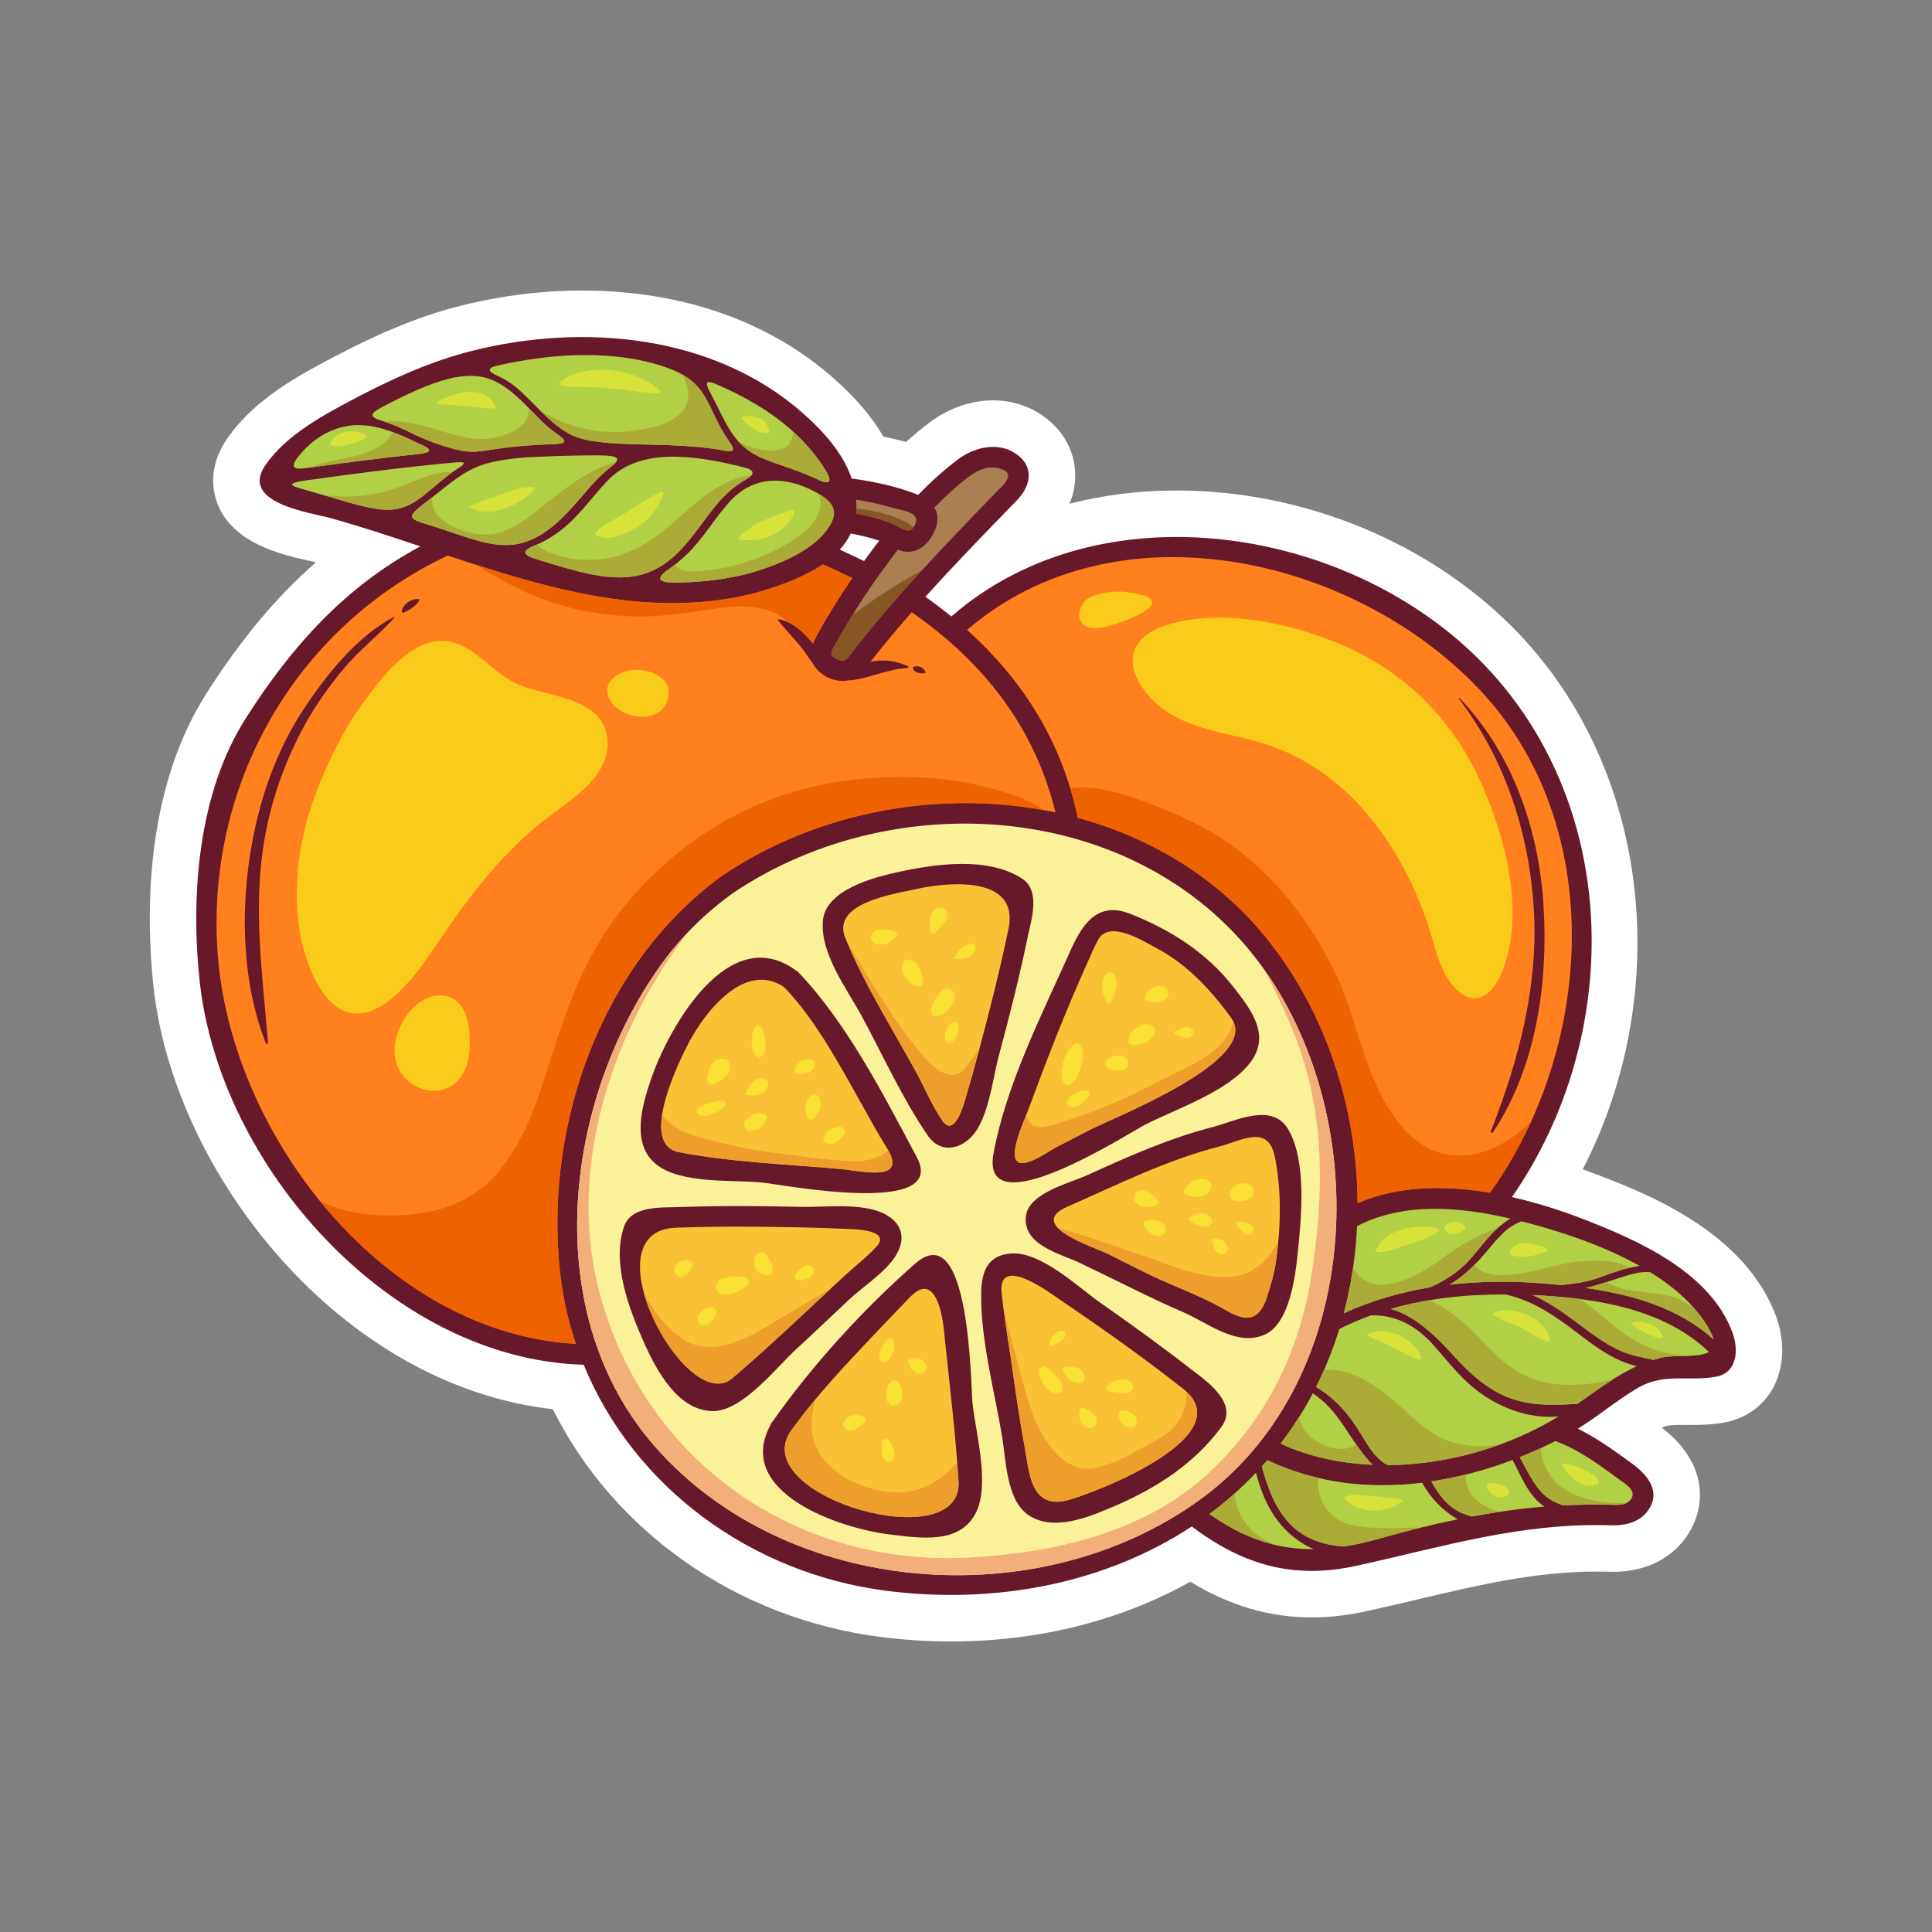 <svg id="Fruit" height="512" viewBox="0 0 992.13 992.13" width="512" xmlns="http://www.w3.org/2000/svg"><rect x="0" y="0" width="992.13" height="992.13" fill="#808080" stroke="none"/><g><path d="m869.095 731.736c4.707 0 10.352-.152 16.498-1.285 10.639-1.959 19.363-8.035 24.572-17.105 5.906-10.285 6.677-24.061 2.064-36.852-15.906-44.104-67.385-63.838-92.128-73.322-2.438-.934-4.88-1.832-7.321-2.697 46.744-90.81 34.686-204.133-32.742-274.988-43.868-46.097-109.588-73.617-175.803-73.617-19.188 0-37.6 2.298-54.977 6.798 2.162-5.311 3.147-10.881 2.85-16.466-.55-10.309-5.507-19.783-13.959-26.683-7.956-6.491-17.706-9.923-28.196-9.923-11.096 0-22.475 3.893-32.212 11.09-4.215 3.172-8.341 6.573-12.446 10.264-3.724-1.008-7.595-1.913-11.635-2.717-5.805-10.057-14.162-19.868-25.265-29.705-33.471-29.65-78.247-45.324-129.485-45.324-20.759 0-41.726 2.622-62.317 7.794-19.73 4.957-40.125 13.151-64.224 25.816-18.474 9.707-41.466 21.785-55.754 42.509-9.974 14.467-7.36 27.125-4.916 33.382 7.995 20.461 32.662 26.037 47.4 29.367 1.164.264 2.22.496 3.12.714-20.355 17.741-38.781 39.898-56.307 67.477-32.216 50.701-30.817 115.876-27.115 150.214 10.371 96.182 95.955 204.945 205.082 217.168 31.529 63.162 94.604 107.438 168.02 116.926 12.091 1.561 24.347 2.355 36.427 2.355 44.798 0 86.954-10.561 122.936-30.674 20.193 12.313 40.698 18.33 62.29 18.33 8.973 0 18.349-1.053 27.87-3.131 9.207-2.008 18.212-4.135 27.116-6.238 30.845-7.289 59.977-14.174 91.289-14.174 2.049 0 4.109.029 5.826.076.945.041 1.893.063 2.838.063 17.803 0 32.358-7.992 39.928-21.918 7.619-14.01 7.473-34.846-15.014-52.063 2.029-1.139 4.416-1.488 10.034-1.488z" fill="#fff"/><g><path d="m889.765 684.596c-11.371-31.527-49.293-48.037-78.209-59.123-10.787-4.135-22.736-7.934-35.129-10.74 56.67-81.748 56.668-198.848-13.689-272.782-67.797-71.24-196.636-92.902-274.214-25.377-4.276-3.484-8.717-6.848-13.314-10.095 15.244-16.911 31.201-33.282 46.864-49.423 6.665-6.74 9.337-16.211.979-23.031-9.24-7.539-22.075-4.813-30.946 1.74-7.378 5.556-14.164 11.73-20.584 18.348-10.961-4.332-22.505-6.798-34.148-8.384-4.473-13.007-14.492-24.178-24.815-33.323-45.859-40.626-112.925-46.616-170.146-32.244-20.578 5.169-40.177 13.938-58.893 23.771-16.7 8.775-36.286 19.058-47.242 34.946-13.444 19.502 23.064 24.307 33.403 27.17 15.272 4.231 30.675 9.332 46.194 14.532-38.413 20.495-66.143 51.255-89.804 88.49-24.358 38.333-28.267 90.89-23.527 134.845 10.266 95.216 98.26 194.145 197.195 196.92 25.656 62.646 85.705 107.064 155.221 116.049 55.494 7.17 112.213-3.457 157.042-33.01.007.004.013.01.019.016 26.186 19.771 52.134 27.244 84.314 20.227 44.368-9.674 84.008-22.201 130.367-20.861 8.193.359 16.51-1.627 20.736-9.404 5.189-9.545-2.838-17.662-10.055-22.799-8.861-6.414-17.453-12.641-27.127-17.395 10.637-6.531 20.219-14.771 31.047-21.053 13.35-7.744 25.992-3.066 39.959-5.641 11.046-2.035 11.508-14.027 8.502-22.369zm-446.048-396.474c-4.121-2.03-8.277-3.984-12.468-5.862 2.267-2.512 4.184-5.258 5.607-8.29 4.972.909 9.853 2.08 14.659 3.683-2.643 3.456-5.256 6.935-7.798 10.469z" fill="#68182b"/><path d="m877.69 682.537c1.156 2.041 1.824 3.73 2.186 5.205-18.094-16.225-41.691-22.971-65.643-26.344 2.968-.645 5.893-1.543 8.655-2.383 5.737-1.742 11.312-3.83 17.159-5.197 2.564-.602 5.004-.684 7.402-.531 12.586 7.815 23.542 17.424 30.241 29.25z" fill="#b1d045"/><path d="m841.979 650.059c-1.953.299-3.875.697-5.691 1.116-5.842 1.354-11.479 3.685-17.148 5.593-5.729 1.926-11.469 2.387-17.318 3.145-3.102-.311-6.197-.596-9.271-.843-15.956-1.284-32.187-1.212-48.161.632 5.023-2.926 9.557-6.887 13.565-10.964 4.897-4.981 8.927-10.704 13.967-15.581 2.96-2.865 6.128-4.717 9.486-5.98 4.319 1.102 8.547 2.273 12.63 3.475 14.82 4.358 32.299 10.617 47.941 19.407z" fill="#b1d045"/><path d="m712.71 752.383c-1.137-.57-2.265-1.264-3.394-2.176-4.579-3.707-7.673-9.27-10.702-14.223-6.13-10.018-12.811-17.74-22.789-23.744 4.801-9.563 8.777-19.518 11.937-29.752 5.305-2.679 10.713-5.012 16.211-7.006 12.185-.404 22.756 4.775 32.015 15.113 6.779 7.57 12.592 15.336 20.493 21.898 11.954 9.932 28.388 16.455 43.933 14.84-25.002 15.438-56.79 24.804-87.704 25.05z" fill="#b1d045"/><path d="m755.802 778.764c-1.755-.486-3.506-1.078-5.254-1.844-7.164-3.139-11.889-9.482-15.527-16.203 14.215-2.111 28.256-5.889 41.708-10.99 4.529 8.369 8 18.074 15.956 23.693.129.092.273.172.404.262-12.571 1.021-24.958 2.761-37.287 5.082z" fill="#b1d045"/><path d="m708.259 790.131c-6.283 1.783-12.279 3.133-18.074 4.051-6.506-.395-12.891-1.787-18.901-4.943-13.785-7.23-19.502-22.129-23.295-36.25.946-1.053 1.901-2.092 2.829-3.17 24.872 11.932 52.38 14.9 79.482 11.598 4.511 8.16 10.809 14.52 18.21 18.779-13.379 2.757-26.735 6.103-40.251 9.935z" fill="#b1d045"/><path d="m674.159 715.508c13.188 8.799 17.523 21.092 27.357 33.037 1.008 1.225 2.141 2.469 3.369 3.648-16.635-.711-32.781-4.168-47.258-10.828 4.28-5.615 8.312-11.514 12.021-17.756 1.58-2.66 3.069-5.367 4.511-8.101z" fill="#b1d045"/><path d="m696.884 629.663c23.625-12.427 52.623-9.976 78.777-3.894-2.197 1.326-4.326 2.93-6.389 4.736-5.227 4.586-9.308 10.471-13.879 15.668-5.934 6.752-13.1 11.367-21.029 14.92-15.271 2.521-30.182 6.826-44.276 13.279 3.839-14.55 6.083-29.567 6.796-44.709z" fill="#b1d045"/><path d="m810.034 720.941c-11.432.578-22.362 1.242-33.69-2.646-11.868-4.07-21.647-12.963-29.877-22.125-8.337-9.275-19.857-20.689-32.346-23.996 19.04-5.49 38.948-7.506 58.963-7.465 14.872 3.393 25.991 11.357 39.136 21.457 8.162 6.273 17.988 13.16 28.445 15.375-10.98 4.986-20.656 12.342-30.631 19.4z" fill="#b1d045"/><path d="m759.344 353.656c66.353 69.727 59.243 184.326 5.819 258.836-23.281-3.934-47.393-3.631-68.01 5.346-.259-48.361-15.957-96.98-45.445-134.389-25.404-32.226-60.191-53.159-98.229-63.489-8.26-39.29-28.349-70.896-56.875-96.475 76.429-65.721 197.946-37.918 262.74 30.171z" fill="#ff801d"/><path d="m497.422 244.86c5.107-3.774 10.466-6.083 16.769-4.03 5.706 1.857 3.423 5.758.436 8.779-27.224 28.053-55.118 56.778-78.968 87.784-1.521 2.054-2.845 2.481-5.929 1.022-3.654-1.728-3.248-2.945-1.456-6.292 9.538-17.488 20.656-34.16 32.862-49.897 1.354.586 2.737 1.03 4.189 1.123 7.688.485 12.891-5.743 15.271-12.377 1.425-3.974.945-7.464-.76-10.315 5.509-5.643 11.284-11.05 17.586-15.797z" fill="#aa8053"/><path d="m383.477 294.768c-12.797 3.133-25.307 4.412-37.615 4.351-7.716-.037-9.458-1.967-2.307-6.936 4.838-3.361 9.08-7.188 12.12-10.54 6.909-7.623 12.223-16.542 19.16-24.161 14.169-15.563 31.698-10.31 38.722-7.294 12.029 5.167 17.272 10.196 13.548 17.853-6.842 14.074-27.761 22.325-43.628 26.727z" fill="#b1d045"/><path d="m217.944 268.842c-9.629-2.89-8.01-4.348 3.116-12.781 9.448-7.156 17.188-14.833 28.96-18.081 6.243-1.722 13.288-2.528 20.298-3.135 8.329-.417 16.683-.751 25.097-.882 18.027-.282 26.572-.641 18.459 5.644-3.105 2.411-6.094 5.229-9.005 8.393-7.434 8.086-13.806 16.838-22.639 23.54-20.958 15.909-36.104 5.76-64.286-2.698z" fill="#b1d045"/><path d="m253.42 195.432c10.293 4.605 17.897 14.374 25.907 21.975 2.092 1.984 4.429 3.869 6.952 5.611 4.694 3.241 5.235 4.793-1.896 5.041-44.037 1.51-34.99 8.378-61.315-.642-8.826-3.023-16.686-8.073-25.66-10.901-5.492-1.73-9.549-3.03-2.006-7.033 27.989-14.853 44.646-20.035 58.018-14.051z" fill="#b1d045"/><path d="m291.889 269.048c7.418-6.749 13.281-15.123 20.229-22.343 15.897-16.529 42.602-13.578 69.881-6.714 6.623 1.664 4.983 3.999.802 6.377-5.329 3.031-10.226 7.32-14.519 12.396-6.64 7.852-11.983 16.646-19.179 24.048-19.687 20.259-40.246 14.88-74.346 4.1-7.389-2.332-5.754-4.587-.463-6.685 6.352-2.517 12.302-6.364 17.595-11.179z" fill="#b1d045"/><path d="m458.405 260.765c4.66 1.335 14.563 2.211 11.514 8.696-2.773 5.89-7.006 1.504-11.276-.322-6.109-2.615-12.546-4.166-19.062-5.336.232-2.452.265-4.856.078-7.208 6.329 1.006 12.572 2.4 18.746 4.17z" fill="#aa8053"/><path d="m424.19 241.898c3.836 6.368.716 6.664-3.283 4.773-23.937-11.319-36.054-8.729-46.879-27.147-3.341-5.681-5.92-11.706-9.076-17.457-3.648-6.646-1.664-6.65 2.463-4.918 7.045 2.958 13.921 6.395 20.571 10.344 14.314 8.5 27.558 20.064 36.204 34.405z" fill="#b1d045"/><path d="m366.997 213.634c2.061 4.33 4.529 8.917 7.502 13.101 3.858 5.426 1.404 5.41-3.116 4.561-28.592-5.367-62.813-.232-78.357-8.166-10.877-5.554-18.671-16.357-27.872-24.139-2.906-2.458-6.34-4.561-10.076-6.225-5.955-2.651-3.52-4.155.649-5.091 44.541-10.001 74.81-4.137 90.755 2.726 12.966 5.586 16.102 13.968 20.515 23.233z" fill="#b1d045"/><path d="m183.207 218.307c10.098-.203 20.131 3.824 29.029 8.136 1.399.679 2.822 1.341 4.267 1.973 6.281 2.744 4.264 4.105-1.5 4.721-19.316 2.063-38.621 4.563-58.053 7.265-6.831.95-7.601-.915-4.11-5.444 10.157-13.177 22.494-16.49 30.367-16.651z" fill="#b1d045"/><path d="m153.85 250.697c-5.896-1.67-5.291-2.801 3.63-4.054 25.325-3.553 50.44-6.796 75.694-9.123 5.465-.504 7.04-.121 1.865 3.114-6.638 4.139-12.397 9.939-18.531 14.601-15.371 11.673-24.479 6.268-62.658-4.538z" fill="#b1d045"/><path d="m111.838 490.523c-6.668-86.752 39.368-168.047 118.066-205.246 51.104 17.015 103.399 32.61 156.374 19.647 10.978-3.046 25.201-7.567 36.223-15.104 5.091 2.231 10.132 4.572 15.124 7.016-6.606 9.701-12.822 19.662-18.444 29.972-.668 1.249-1.214 2.45-1.681 3.651-4.79-5.626-9.795-10.892-17.578-12.45-.249-.05-.565.229-.373.482 4.199 5.462 9.154 10.162 13.293 15.742 1.555 2.096 3.068 4.529 4.773 6.784 1.37 2.604 3.798 4.73 6.21 6.179 3.112 1.866 7.191 2.837 10.795 2.357.184-.024.313-.093.489-.123 10.131-.364 20.788-6.161 30.81-6.307.695-.011.724-.894.152-1.132-6.101-2.538-10.856-3.345-17.308-2.443-.584.082-1.164.183-1.74.294 6.766-8.657 13.857-17.13 21.168-25.463 36.985 25.749 63.128 59.08 73.825 102.813-57.918-12.315-121.788-.874-171.045 32.407-61.777 44.599-90.766 126.417-83.706 200.718 1.314 13.832 4.187 27.132 8.428 39.77-98.105-5.431-176.708-106.577-183.855-199.564z" fill="#ff801d"/><path d="m621.079 777.49c8.498-6.338 16.504-13.406 23.906-21.229 3.836 14.938 10.433 28.004 24.243 36.492 1.716 1.057 3.55 1.971 5.472 2.754-18.65.186-35.616-5.308-53.621-18.017z" fill="#b1d045"/><path d="m837.915 769.33c-2.129 3.914-7.535 3.557-11.213 3.395-8.11-.234-16.068-.047-23.965.354-2.08-.752-4.125-1.594-6.063-2.719-7.911-4.59-11.73-14.154-16.25-22.045 6.303-2.521 12.459-5.32 18.426-8.363.336.217.702.408 1.113.564 11.947 4.533 21.857 12.213 32.105 19.629 2.73 1.945 8.009 5.207 5.847 9.185z" fill="#b1d045"/><path d="m852.751 697.281c-1.211.297-2.363.705-3.537 1.068-6.406-1.439-12.711-2.436-18.949-5.531-8.497-4.213-16.051-10.367-23.656-15.955-5.982-4.395-12.564-8.789-19.55-11.816.13.006.262.008.394.014 31.422 1.478 66.648 6.702 90.17 29.227-5.333 3.136-17.698 1.237-24.872 2.993z" fill="#b1d045"/><path d="m405.223 736.164c12.85-18.35 28.477-34.732 43.814-50.994 6.083-6.447 12.254-12.807 18.41-19.184 11.903-12.326 16.116 5.912 17.245 16.836 2.681 25.916 5.873 51.719 7.524 77.73 2.498 39.321-106.015 8.805-86.993-24.388z" fill="#fac135"/><path d="m347.459 630.439c21.164-.789 42.355-.58 63.525-.154 8.923.18 17.842.477 26.754.923 2.203.11 19.784.747 12.414 8.896-4.924 5.441-11.217 10.197-16.614 15.189-19.062 17.63-37.722 35.604-57.481 52.469-23.513 20.066-75.144-76.106-28.598-77.323z" fill="#fac135"/><path d="m353.392 536.035c8.423-16.262 29.089-42.916 49.371-29.055 16.245 17.133 27.707 38.684 39.216 59.119 4.36 7.746 8.546 15.609 13.277 23.141 11.554 18.381-12.654 12.037-24.066 11.025-27.343-2.428-55.529-3.434-82.515-8.592-20.97-4.007.025-46.581 4.717-55.638z" fill="#fac135"/><path d="m470.885 456.473c18.134-3.96 52.847-6.294 46.94 20.79-4.31 20.868-9.586 41.526-15.069 62.114-2.313 8.675-4.735 17.322-7.302 25.924-.632 2.117-5.441 19.046-11.495 10.234-5.403-7.862-9.319-17.406-13.932-25.787-12.294-22.34-26.316-44.508-35.97-68.162-7.281-17.838 24.912-22.511 36.828-25.113z" fill="#fac135"/><path d="m549.45 770.084c-20.567 6.064-20.865-14.254-23.457-28.176-2.391-12.836-4.235-25.773-6.08-38.697-1.855-12.992-4.096-25.988-5.529-39.032-2.313-21.03 26.123.697 30.891 3.925 20.677 13.989 41.117 28.479 60.761 43.891.187.146.383.248.573.367.161.154.305.316.492.459 31.103 23.81-41.315 52.45-57.651 57.263z" fill="#fac135"/><path d="m654.711 594.248c3.476 17.525 3.042 36.193.485 53.783-.883 6.072-2.637 11.924-4.479 17.756-5.485 17.385-16.133 9.789-24.262 5.326-10.827-5.943-22.521-10.168-33.703-15.411-7.927-3.718-15.7-7.769-23.533-11.677-7.183-3.584-42.953-14.753-21.088-24.361 25.883-11.373 51.058-24.072 78.606-31.06 11.462-3.173 24.615-11.282 27.974 5.644z" fill="#fac135"/><path d="m651.77 501.602c-60.028-89.473-189.559-100.963-275.484-42.905-13.781 9.949-26.261 22.081-36.243 35.882-50.663 70.029-64.082 180.048-3.239 248.803 67.714 76.523 195.879 86.516 278.506 27.377 83.051-59.445 90.591-188.472 36.46-269.157zm-71.533-32.399c20.328 7.971 39.057 19.74 52.717 37.111 9.347 11.885 19.918 25.234 9.03 39.393-11.531 14.992-37.745 23.555-54.161 31.957-7.85 4.017-84.818 53.688-77.621 14.613 6.428-34.91 24.375-70.398 38.852-102.63 6.013-13.808 13.787-27.262 31.183-20.444zm-157.635 3.392c1.56-15.774 26.411-22.112 38.383-24.727 19.413-4.239 46.196-8.151 63.867 3.306 9.421 6.109 4.981 20.398 3.131 28.89-4.31 20.859-9.514 41.552-15.071 62.114-3.116 11.524-5.211 32.115-13.842 41.377-6.494 6.969-16.435 8.602-22.571-.324-12.827-18.67-22.849-40.727-33.584-60.732-7.599-14.161-21.999-32.814-20.313-49.904zm-88.323 81.694c8.868-25.992 39.528-81.269 74.297-56.063.481.26.954.582 1.401 1.049 25.154 26.381 43.644 62.823 60.774 94.852 16.515 30.881-68.431 14.212-79.402 13.128-15.008-1.481-41.783.825-54.365-9.341-13.033-10.531-7.348-30.021-2.705-43.625zm-3.784 134.678c-7.543-16.986-16.406-40.439-10.075-59.002 3.632-10.648 18.303-9.83 27.04-10.059 21.156-.787 42.363-.658 63.525-.153 12.311.294 31.095-2.233 42.68 3.343 9.397 4.527 11.887 12.492 6.439 21.529-5.216 8.656-16.684 15.798-24.049 22.717-9.028 8.479-17.964 17.059-27.109 25.412-9.774 8.928-27.649 32.023-42.889 31.871-18.101-.184-29.123-21.158-35.562-35.658zm170.344 88.451c-8.492 15.768-28.551 12.361-43.598 10.605-26.002-3.035-79.916-21.5-61.766-55.908.154-.418.354-.842.652-1.268.22-.383.467-.715.732-1.01 20.475-29.037 46.436-57.525 73.124-80.946 28.249-24.79 28.481 62.558 29.415 71.599 1.599 15.451 9.319 42.299 1.441 56.928zm126.351-44.615c-13.722 18.691-33.281 31.34-54.371 40.41-13.158 5.66-32.516 14.096-45.606 4.123-10.425-7.941-10.715-28.27-12.585-39.492-3.901-23.436-11.107-49.92-10.775-73.665.154-10.985 3.148-19.497 15.104-20.468 15.462-1.258 34.456 17.109 45.985 25.197 16.055 11.264 31.981 22.715 47.436 34.791.015.01.026.014.039.023 7.873 6.03 23.571 17.094 14.773 29.081zm21.731-47.194c-14.325 5.756-28.681-6.322-41.294-11.766-18.07-7.793-35.408-16.908-53.174-25.332-10.2-4.838-29.308-9.129-27.631-23.947 1.363-12.061 22.845-17.08 31.747-21.172 21.235-9.766 42.65-19.182 65.367-24.945 11.245-3.111 29.518-12.271 37.58 1.491 9.642 16.458 6.739 45.352 4.939 63.189-1.19 11.807-4.099 37.086-17.534 42.482z" fill="#fbf199"/><path d="m521.414 589.339c1.399-7.597 5.153-15.306 7.798-22.515 8.893-24.223 18.362-48.322 28.934-71.862 1.82-4.175 3.62-8.279 5.747-12.309 5.681-10.77 24.022 1.119 29.879 4.19 15.813 8.3 28.239 21.656 38.519 35.973 15.41 21.469-59.348 50.633-72.19 57.174-6.204 3.162-12.386 6.365-18.563 9.583-3.422 1.781-23.209 16.515-20.124-.234z" fill="#fac135"/><path d="m368.282 258.765c4.293-5.076 9.189-9.365 14.519-12.396 1.396-.794 2.462-1.58 3.079-2.341-15.316 1.735-28.316 13.633-39.152 23.515-9.145 8.339-19.4 15.252-31.454 18.444-10.729 2.843-30.338 1.981-39.63-6.372-.452.193-.893.432-1.349.613-5.291 2.098-6.926 4.353.463 6.685 34.1 10.78 54.659 16.159 74.346-4.1 7.194-7.403 12.538-16.197 19.178-24.048z" fill="#abab38"/><path d="m427.105 268.04c2.888-5.937.331-10.289-6.546-14.355 4.931 14.518-14.168 24.864-25.738 30.426-7.335 3.526-15.219 5.776-23.128 7.558-4.48 1.008-9.055 1.45-13.63 1.714-2.568.147-10.052.473-11.175-3.664-1.074.84-2.183 1.666-3.333 2.465-7.151 4.969-5.409 6.898 2.307 6.936 12.309.062 24.818-1.218 37.615-4.351 15.867-4.403 36.786-12.654 43.628-26.729z" fill="#abab38"/><path d="m633.995 766.922c-4.163 3.721-8.469 7.25-12.916 10.568 11.69 8.252 22.947 13.418 34.506 16.004-2.409-.957-4.787-2.014-7.093-3.354-7.941-4.619-13.937-13.831-14.497-23.218z" fill="#abab38"/><path d="m802.737 773.078c7.896-.4 15.854-.588 23.965-.354 2.541.113 5.885.283 8.426-.889-20.189.594-42.131-5.813-43.904-28.211-3.55 1.643-7.142 3.225-10.799 4.689 4.52 7.891 8.339 17.455 16.25 22.045 1.937 1.126 3.982 1.968 6.062 2.72z" fill="#abab38"/><path d="m755.394 646.174c4.559-5.184 8.632-11.049 13.84-15.629-10.416 3.846-19.043 8.56-28.633 15.705-13.64 10.16-35.717 21.859-45.785 4.733-1.148 7.891-2.701 15.706-4.728 23.39 14.095-6.453 29.005-10.758 44.276-13.279 7.93-3.553 15.096-8.168 21.03-14.92z" fill="#abab38"/><path d="m750.548 776.92c1.748.766 3.499 1.357 5.254 1.844 4.723-.889 9.462-1.664 14.209-2.375-9.655-2.721-17.689-8.563-17.25-19.242-5.868 1.443-11.781 2.686-17.74 3.57 3.638 6.721 8.363 13.064 15.527 16.203z" fill="#abab38"/><path d="m671.283 789.238c6.011 3.156 12.396 4.549 18.901 4.943 5.795-.918 11.791-2.268 18.074-4.051 7.104-2.014 14.16-3.873 21.201-5.602-4.381-.158-8.802.084-12.818.139-8.043.115-15.971.139-23.808-1.941-10.84-2.877-17.091-13.359-15.761-23.799-8.972-2.09-17.775-5.041-26.256-9.109-.928 1.078-1.883 2.117-2.829 3.17 3.794 14.121 9.511 29.02 23.296 36.25z" fill="#abab38"/><path d="m825.47 678.172c-4.639-4.037-9.404-8.002-14.547-11.154-7.9-1.006-15.799-1.596-23.471-1.957-.132-.006-.264-.008-.394-.014 6.985 3.027 13.567 7.422 19.55 11.816 7.605 5.588 15.159 11.742 23.656 15.955 6.238 3.096 12.543 4.092 18.949 5.531 1.174-.363 2.326-.771 3.537-1.068 4.918-1.205 12.244-.719 18.104-1.287-16.949 1.09-31.793-5.988-45.384-17.822z" fill="#abab38"/><path d="m704.886 752.193c-1.229-1.18-2.361-2.424-3.369-3.648-1.816-2.207-3.414-4.424-4.947-6.631-5.854 3.41-12.111 2.451-18.563-.682-5.793-2.813-9.279-7.604-11.159-13.219-2.927 4.609-5.974 9.094-9.219 13.352 14.475 6.66 30.622 10.117 47.257 10.828z" fill="#abab38"/><path d="m836.288 651.175c.164-.039.35-.063.516-.101-7.88-4.873-19.711-3.723-28.272-2.973-8.208.721-22.553 6.02-34.715 6.668-1.714.064-3.485.088-5.269-.025-4.667-.391-8.648-1.957-11.554-5.07-3.774 3.738-7.971 7.328-12.604 10.027 15.975-1.844 32.205-1.916 48.161-.632 3.073.247 6.169.532 9.271.843 5.85-.758 11.59-1.219 17.318-3.145 5.67-1.908 11.306-4.239 17.148-5.592z" fill="#abab38"/><path d="m822.889 659.016c-2.763.84-5.688 1.738-8.655 2.383 23.951 3.373 47.549 10.119 65.643 26.344-.361-1.475-1.029-3.164-2.186-5.205-2.021-3.564-4.467-6.902-7.186-10.077-1.633-1.333-3.377-2.587-5.291-3.728-12.189-7.263-28.5-2.791-40.035-10.441-.764.243-1.524.491-2.29.724z" fill="#abab38"/><path d="m293.025 223.129c15.544 7.934 49.766 2.799 78.357 8.166 4.521.85 6.975.865 3.116-4.561-2.973-4.184-5.441-8.771-7.502-13.101-3.925-8.24-6.883-15.771-16.604-21.267 3.968 7.672 5.212 15.544-3.285 21.886-5.338 3.982-12.59 5.446-19.019 6.541-17.916 3.051-37.113-.405-51.829-11.098 5.138 5.168 10.424 10.196 16.766 13.434z" fill="#abab38"/><path d="m698.614 735.984c3.029 4.953 6.123 10.516 10.702 14.223 1.129.912 2.257 1.605 3.394 2.176 19.515-.156 39.366-3.961 57.65-10.615-6.969 1.129-14.082 1.211-21.244-.209-12.955-2.563-22.272-12.58-31.827-20.871-10.396-9.021-23.673-18.893-37.492-16.93-1.261 2.855-2.571 5.689-3.972 8.482 9.979 6.004 16.659 13.727 22.789 23.744z" fill="#abab38"/><path d="m746.467 696.17c8.229 9.162 18.009 18.055 29.877 22.125 11.328 3.889 22.259 3.225 33.69 2.646 6.159-4.357 12.24-8.768 18.549-12.725-10.621 2.686-21.152 3.916-32.709 2.137-15.412-2.375-26.484-12.641-36.644-23.6-6.311-6.809-15.402-14.988-25.266-19.027-6.695 1.121-13.323 2.568-19.844 4.447 12.489 3.307 24.01 14.722 32.347 23.997z" fill="#abab38"/><path d="m159.348 240.082c18.619-2.575 37.134-4.968 55.654-6.946 5.764-.615 7.781-1.977 1.5-4.721-1.444-.632-2.867-1.294-4.267-1.973-3.353-1.625-6.868-3.207-10.486-4.54-7.924 14.298-28.214 11.795-42.401 18.18z" fill="#abab38"/><path d="m286.28 223.018c-2.523-1.742-4.86-3.627-6.952-5.611-2.545-2.415-5.056-5.048-7.619-7.666.331 10.531-13.29 14.789-21.952 15.557-7.834.695-15.723-1.718-23.13-3.943-9.678-2.906-19.134-5.94-29.1-4.793 8.923 2.835 16.754 7.848 25.541 10.856 26.325 9.02 17.278 2.151 61.315.642 7.132-.249 6.591-1.801 1.897-5.042z" fill="#abab38"/><path d="m216.508 255.235c5.291-4.02 10.334-8.826 15.871-12.745-9.694-.757-20.666 5.342-29.256 8.257-12.576 4.267-25.309 5.229-37.883 3.248 28.782 8.464 37.565 11.647 51.268 1.24z" fill="#abab38"/><path d="m282.23 271.539c8.833-6.702 15.205-15.454 22.639-23.54 2.911-3.164 5.899-5.981 9.005-8.393 1.238-.958 2.043-1.746 2.53-2.419-12.814 3.676-23.297 11.227-33.833 19.656-7.945 6.356-15.602 13.156-25.374 16.499-11.981 4.098-36.392-3.302-35.441-17.823-.234.181-.458.361-.695.541-11.126 8.434-12.745 9.892-3.116 12.781 28.181 8.459 43.327 18.608 64.285 2.698z" fill="#abab38"/><path d="m420.907 246.672c3.999 1.891 7.119 1.595 3.283-4.773-4.539-7.528-10.365-14.271-16.929-20.229-.08 1.506-.37 3.005-1.026 4.527-2.651 6.146-10.737 5.574-15.904 4.607-4.26-.798-8.248-2.324-11.678-4.753 9.806 11.408 21.648 10.876 42.254 20.621z" fill="#abab38"/><path d="m338.157 202.012c.798.024 1.228-1.026.651-1.573-11.854-11.272-37.872-14.827-51.432-4.122-.517.407-.22 1.359.393 1.485 7.35 1.488 14.967.679 22.427 1.283 9.512.771 18.471 2.645 27.961 2.927z" fill="#d7e338"/><path d="m383.384 217.686c1.073.805 2.079 1.623 3.235 2.313 1.127.67 2.203 1.475 3.467 1.895 1.203.398 2.379.314 3.605.543.771.144 1.439-.457 1.255-1.255-.661-2.869-1.687-4.84-4.503-6.154-1.463-.684-2.843-1.152-4.441-1.362-1.685-.22-2.853.271-4.483.377-.5.033-.885.683-.442 1.067.882.766 1.357 1.862 2.307 2.576z" fill="#d7e338"/><path d="m406.459 261.756c-9.341 3.347-19.469 6.601-26.701 13.744-.442.437-.28 1.364.393 1.485 11.215 2.006 22.795-3.023 27.683-13.439.409-.875-.272-2.185-1.375-1.79z" fill="#d7e338"/><path d="m339.133 252.595c-6.243 3.163-11.922 6.765-17.741 10.665-4.849 3.25-11.853 5.821-15.47 10.425-.303.389-.326.971.16 1.242 6.123 3.421 14.428-.662 20.002-3.639 7.133-3.808 11.714-10.133 14.596-17.505.364-.933-.81-1.563-1.547-1.188z" fill="#d7e338"/><path d="m273.677 250.009c-5.912-.068-11.122 1.802-16.571 3.894-5.234 2.008-10.656 3.538-15.696 6.019-.292.145-.263.589 0 .74 10.363 5.953 25.546-1.281 32.872-9.192.504-.544.16-1.453-.605-1.461z" fill="#d7e338"/><path d="m254.401 208.594c-5.162-11.457-20.964-7.302-29.403-2.557-.732.411-.385 1.512.415 1.532 9.475.249 18.853 1.857 28.279 2.263.679.029.95-.707.709-1.238z" fill="#d7e338"/><path d="m169.705 227.481c-.204.454-.048.952.452 1.112 5.89 1.889 12.365-1.304 17.67-3.649.688-.302.601-1.374 0-1.703-5.695-3.135-15.142-2.384-18.122 4.24z" fill="#d7e338"/><path d="m767.203 674.109c-.541.24-.396.975 0 1.251 4.087 2.845 9.187 4.136 13.617 6.383 4.682 2.376 8.81 5.653 13.938 7.091.757.211 1.372-.494 1.216-1.217-2.33-10.646-19.093-17.797-28.771-13.508z" fill="#d7e338"/><path d="m729.857 696.896c-3.683-9.738-17.243-16.068-27.032-11.971-.468.195-.732.924-.159 1.203 4.135 2.02 8.434 3.717 12.595 5.686 4.624 2.184 8.292 5.127 13.381 6.297.67.155 1.497-.468 1.215-1.215z" fill="#d7e338"/><path d="m847.745 680.307c-1.359-.578-2.729-1.092-4.176-1.395-1.913-.4-3.354-.023-5.243.225-.597.078-.878.803-.315 1.166 4.504 2.913 9.389 6.094 14.779 6.855.564.08 1.32-.369 1.054-1.053-1.243-3.164-2.97-4.47-6.099-5.798z" fill="#d7e338"/><path d="m820.634 761.781c.447-.277.605-.844.344-1.307-1.687-2.986-4.779-4.348-7.707-5.811-3.41-1.703-6.744-2.74-10.518-3.127-.436-.045-.604.471-.455.793 2.732 5.837 11.447 13.747 18.336 9.452z" fill="#d7e338"/><path d="m774.694 765.326c-1.514-2.408-3.575-2.781-6.177-3.381-.887-.203-4.094-1.1-4.667.191-.881 1.982.896 4.063 2.421 5.135 2.646 1.863 5.483 2.547 8.127.348.632-.525.716-1.623.296-2.293z" fill="#d7e338"/><path d="m704.787 768.248c-5.198-.275-9.257-1.389-14.283.385-.329.117-.446.504-.202.77 7.389 8.031 21.193 8.316 29.495 1.781.612-.484.028-1.279-.558-1.35-4.873-.582-9.532-1.324-14.452-1.586z" fill="#d7e338"/><path d="m738.068 630.834c-9.843-2.82-27.557.367-31.513 11.229-.17.467.262.893.697.918 5.518.3 10.594-2.173 15.742-3.876 5.364-1.772 10.544-3.243 15.316-6.407.727-.479.641-1.612-.242-1.864z" fill="#d7e338"/><path d="m746.063 627.469c-1.612.27-5.286 2.036-3.976 4.289.96 1.655 3.057 2.051 4.825 1.98 2.199-.086 3.953-1.307 5.433-2.839.333-.35.348-.911 0-1.259-1.715-1.702-3.858-2.579-6.282-2.171z" fill="#d7e338"/><path d="m775.085 643.25c-.103.25.064.586.288.707 5.546 3.003 13.405.996 18.87-1.434.502-.225.488-1.08 0-1.309-5.565-2.585-16.081-5.491-19.158 2.036z" fill="#d7e338"/><path d="m525.993 741.908c2.592 13.922 2.89 34.24 23.457 28.176 15.908-4.688 84.958-31.969 59.845-55.383.015 6.287-1.462 12.334-6.034 17.654-4.713 5.486-12.618 8.713-18.774 12.287-6.716 3.898-13.664 7.227-21.255 9.01-10.675 2.51-18.67-3.785-24.555-11.811-7.788-10.623-11.439-24.283-14.695-36.855-3.073-11.869-6.601-23.513-8.936-35.455 1.409 11.247 3.265 22.467 4.867 33.68 1.845 12.924 3.69 25.861 6.08 38.697z" fill="#ee9e2b"/><path d="m376.057 707.762c17.438-14.883 34.028-30.622 50.786-46.234-10.371 6.201-20.806 12.301-31.147 18.508-13.338 8.006-29.967 17.012-44.78 7.752-8.943-5.592-14.973-14.362-20.187-23.586 7.153 25.978 31.264 55.564 45.328 43.56z" fill="#ee9e2b"/><path d="m632.759 655.605c-15.966 1.549-33.08-6.586-47.884-11.535-13.755-4.6-27.655-9.687-41.704-13.57 5.652 5.994 21.521 11.266 26.049 13.525 7.833 3.908 15.606 7.959 23.533 11.677 11.182 5.243 22.876 9.468 33.703 15.411 8.129 4.463 18.776 12.059 24.262-5.326 1.842-5.832 3.596-11.684 4.479-17.756.477-3.285.852-6.617 1.17-9.961-5.484 9.282-12.809 16.489-23.608 17.535z" fill="#ee9e2b"/><path d="m541.537 589.573c6.177-3.218 12.358-6.421 18.563-9.583 12.458-6.346 83.17-33.977 73.325-55.223-1.205 3.984-3.126 7.754-6.22 11.127-8.255 9.002-23.141 14.602-33.772 20.254-12.602 6.697-25.739 12.355-39.18 17.137-4.334 1.539-8.752 2.881-13.156 4.214-5.199 1.575-12.502 3.116-14.108-4.968-2.211 5.5-4.539 11.184-5.574 16.808-3.086 16.749 16.701 2.015 20.122.234z" fill="#ee9e2b"/><path d="m348.675 591.674c26.985 5.158 55.172 6.164 82.515 8.592 11.052.98 34.006 6.891 24.955-9.43-4.925 4.155-11.239 5.789-19.297 5.445-11.895-.508-23.949-2.391-35.756-3.854-14.956-1.854-29.684-4.723-44.113-9.087-6.522-1.973-12.442-5.112-16.665-10.583-.115-.148-.177-.32-.284-.473-1.489 9.632.053 17.747 8.645 19.39z" fill="#ee9e2b"/><path d="m453.15 765.719c-14.9-2.76-31.132-11.297-35.417-26.729-1.826-6.58-.861-13.516 1.052-20.432-4.743 5.703-9.313 11.539-13.562 17.605-19.022 33.193 89.491 63.709 86.994 24.389-.207-3.266-.5-6.52-.75-9.779-9.057 11.143-21.755 18.01-38.317 14.946z" fill="#ee9e2b"/><path d="m495.702 548.314c-9.557 11.893-23.563-8.143-29.059-15.322-9.005-11.764-16.715-24.547-24.434-37.17-2.491-4.075-4.895-8.555-7.545-12.838 9.628 23.129 23.313 44.868 35.362 66.764 4.612 8.381 8.528 17.925 13.932 25.787 6.054 8.812 10.863-8.117 11.495-10.234 2.567-8.602 4.99-17.249 7.302-25.924.095-.357.187-.713.282-1.07-2.356 3.433-4.766 6.812-7.335 10.007z" fill="#ee9e2b"/><g fill="#fbe134"><path d="m580.624 536.327c2.86.903 5.837-.276 8.439-1.476 2.02-.928 5.82-5.035 3.313-7.377-4.741-4.43-13.833 2.092-12.693 7.91.091.464.515.807.941.943z"/><path d="m616.938 614.467c3.039-.646 5.877-3.348 5.104-6.158-.755-2.742-4.6-3.656-7.518-2.599-2.461.889-5.18 3.11-6.476 5.386-.415.73-.197 1.748.565 2.162 2.303 1.246 5.755 1.756 8.325 1.209z"/><path d="m621.466 628.869c.671-.444 1.26-1.396.91-2.23-.94-2.23-2.471-3.625-5.064-3.625-1.245 0-2.736-.096-3.863.514-.803.432-1.779 1.164-2.623 1.455-.541.184-.588.818-.147 1.141.59.436 1.101 1.166 1.701 1.644.845.671 1.489 1.071 2.521 1.423 2.412.823 4.383 1.126 6.565-.322z"/><path d="m587.915 630.346c.628.961 1.307 1.818 2.246 2.487 2.006 1.427 4.735 2.763 7.045 1.162 1.175-.817 1.852-2.12 1.451-3.567-.704-2.551-3.096-3.521-5.516-3.791-1.088-.121-2.014-.113-3.104.012-.385.023-.768.066-1.149.127.073-.021-1.438.631-.819.426-.567.189-.861.711-.736 1.295.115-.423.115-.314-.002.326 0 .604.27 1.04.584 1.523z"/><path d="m545.678 712.688c-.091-1.277-.156-2.951-1.436-4.186-1.195-1.154-2.308-2.395-3.538-3.51-1.372-1.244-4.881-5.072-6.703-2.314-1.508 2.283.302 5.225 1.391 7.295.687 1.309 1.82 2.48 2.789 3.586 1.363 1.557 2.892 1.967 4.846 1.779 1.357-.131 2.758-1.108 2.651-2.65z"/><path d="m556.539 709.055c1.157-1.977.043-5.029-2.117-6.035-2.438-1.135-4.821-1.498-7.45-.918-.998.219-1.681 1.646-1.024 2.516 1.265 1.67 2.845 3.779 4.756 4.766 1.68.866 4.729 1.559 5.835-.329z"/><path d="m556.376 723.014c-.848-.258-1.709.301-1.958 1.113-1.214 3.957 1.532 10.211 6.418 9.029 1.549-.375 2.226-1.729 2.41-3.166.437-3.373-4.107-6.138-6.87-6.976z"/><path d="m460.493 709.045c-.625-.436-1.688-.426-2.313 0-2.964 2.014-4.538 9.082-1.742 11.643 1.24 1.133 2.763 1.266 4.247.547 3.994-1.93 3.05-9.924-.192-12.19z"/><path d="m466.561 698.631c-.23.24-.348.6-.244.928.709 2.277 2.223 4.383 4.381 5.465 2.939 1.475 6.234-1.527 4.552-4.553-1.617-2.908-6.107-4.545-8.689-1.84z"/><path d="m453.117 740.164c-.463 3.359-1.053 7.598 1.818 10.012 1.138.957 2.82.895 3.635-.467 2.082-3.482-.05-7.559-2.448-10.338-.819-.951-2.825-.531-3.005.793z"/><path d="m384.418 657.701c-.873-2.021-3.57-1.986-5.422-2.201-2.904-.332-6.8.189-9.299 1.686-2.88 1.721-2.635 6.8.982 7.518 3.633.723 6.974-.783 10.135-2.488 1.375-.743 4.485-2.48 3.604-4.515z"/><path d="m387.523 645.859c-1.028 3.104.271 6.535 3.129 8.207 1.482.871 6.144 1.664 6.286-1.1.162-3.166-1.407-6.328-3.365-8.703-1.846-2.242-5.271-.755-6.05 1.596z"/><path d="m417.946 652.344c.092-1.178-.846-2.021-1.831-2.405-2.185-.856-3.923.532-5.525 1.876-1.37 1.148-1.818 2.398-2.486 3.912-.216.494-.044.971.473 1.16 1.928.714 3.001.654 5.048.139 2.341-.594 4.135-2.266 4.321-4.682z"/><path d="m346.682 650.357c-1.393 2.492.928 6.221 3.939 5.125 3.009-1.097 4.47-3.596 5.405-6.465.13-.397-.074-.93-.454-1.115-3.069-1.506-7.105-.734-8.89 2.455z"/><path d="m363.837 556.266c-.282-.467-.329-.451-.142.047.144.512.612.688 1.094.621-.644-.37-.599-.379.142-.031.706.193 1.266.025 1.909-.25 1.164-.496 2.178-1.031 3.213-1.758 2.541-1.787 5.348-4.186 5.027-7.564-.152-1.594-.987-3.059-2.649-3.48-3.968-1.008-7.171 2.045-8.432 5.634-.463 1.316-.722 2.544-.878 3.937-.058.527-.063 1.24.078 1.751.12.419.332.784.638 1.093z"/><path d="m384.037 562.361c1.016-.113 1.979.229 2.974.18 1.243-.063 2.298-.4 3.467-.801 2.495-.854 5.208-3.729 3.589-6.493-1.382-2.354-4.661-1.636-6.456-.302-.976.723-2.111 1.657-2.779 2.688-.658 1.014-.978 2.199-1.675 3.195-.42.598.131 1.618.88 1.533z"/><path d="m389.397 543.123c.329.249.757.084 1.037-.133 3.381-2.631 2.935-6.293 2.365-10.121-.254-1.693-1.188-6.537-3.742-6.117-2.51.412-2.877 5.096-2.96 7.022-.16 3.789.111 6.945 3.3 9.349z"/><path d="m415.442 563.584c-.617.617-.963 1.495-1.261 2.295-1.084 2.895-.872 5.533.536 8.229.578 1.105 2.006 1.088 2.854.365 2.142-1.82 3.618-3.899 3.871-6.813.121-1.396.121-3.043-1.006-4.076-.644-.588-.944-1.485-1.874-1.742-.526-.145-1.261.189-1.603.59-.456.537-.999.633-1.517 1.152z"/><path d="m409 551.352c3.19.75 7.354-.074 9.116-3.08.703-1.195.352-3.044-.967-3.688-3.894-1.904-8.118 1.063-9.188 4.94-.209.757.25 1.642 1.039 1.828z"/><path d="m427.806 579.52c-2.063.654-4.513 2.375-4.925 4.65-.188 1.057.111 2.09 1.084 2.662 2.426 1.427 5.295.156 7.219-1.512 1.38-1.197 3.846-4.106 2.061-5.906-1.46-1.473-3.786-.42-5.439.106z"/><path d="m479.602 521.778c3.023.433 5.507-1.401 7.496-3.532 1.197-1.281 2.482-2.735 3.02-4.434.75-2.375-.156-5.285-2.775-6.005-4.213-1.158-5.799 3.598-7.642 6.311-.913 1.345-1.763 3.407-1.417 5.007.164.757.217 2.497 1.318 2.653z"/><path d="m463.934 494.29c-1.756 3.2-.642 5.868 1.623 8.479.976 1.123 2.014 2.166 3.318 2.9.553.311 1.149.719 1.767.887.046.013 2.333.293 1.054.057.828.151 1.9-.217 2.064-1.174.191-1.098.362-1.754.16-2.912-.22-1.281-.598-2.35-1.131-3.54-.504-1.125-.926-2.263-1.502-3.358-.872-1.66-2.221-2.201-3.856-2.763-1.277-.438-2.861.268-3.497 1.424z"/><path d="m454.842 484.657c2.311-.57 4.086-2.324 5.766-3.863.811-.74.295-1.919-.596-2.254-1.861-.704-3.46-.94-5.439-1.052-2.094-.119-4.957-.164-6.38 1.588-.889 1.095-1.383 2.653-.511 3.949 1.794 2.661 4.388 2.317 7.16 1.632z"/><path d="m480.069 479.392c1.193-1.319 2.298-2.693 3.473-4.025 1.891-2.146 3.48-3.913 2.84-6.97-.398-1.917-2.371-2.55-4.058-2.306-5.558.811-5.574 9.199-3.856 13.093.26.591 1.192.658 1.601.208z"/><path d="m501.102 486.041c.005-.524-.372-1.053-.895-1.174-2.075-.479-3.723.154-5.426 1.326-.97.667-1.995 1.53-2.688 2.482-.662.907-1.076 1.944-1.699 2.843-.282.403.097.933.539.94 1.16.022 2.098.238 3.293.07 1.263-.182 2.355-.753 3.495-1.307 1.995-.969 3.364-2.962 3.381-5.18z"/><path d="m548.636 557.188c3.508-.684 4.906-5.176 5.955-8.041 1.536-4.192 2.43-7.936.467-12.137-.498-1.064-2.197-1.512-3.151-.826-4.332 3.105-5.844 7.82-6.747 12.9-.344 1.922-.052 8.789 3.476 8.104z"/><path d="m576.729 549.385c4.135-1.314 3.112-6.896-.985-7.27-2.763-.253-6.348.615-8.069 2.922-.391.52-.395 1.549 0 2.068 1.952 2.584 6.087 3.221 9.054 2.28z"/><path d="m570.244 514.975c1.649-3.018 2.917-5.733 3.141-9.248.105-1.648-.361-6.455-2.938-6.455-2.584 0-4.146 3.225-4.417 5.362-.5 3.958.663 6.952 2.512 10.341.349.642 1.353.64 1.702 0z"/><path d="m598.2 507.117c-3.213-1.66-6.23-.27-8.787 1.89-.461.389-.985 1.282-1.146 1.864-.683 2.488.268-.896-.218.865-.169.615-.121 1.461.411 1.869 2.85 2.195 7.879 1.174 10.46-.91 1.749-1.41 1.177-4.599-.72-5.578z"/><path d="m611.875 532.234c1.446-1.08 1.446-2.842 0-3.922-2.818-2.105-5.751.229-8.43 1.326-.623.256-.623 1.014 0 1.271 2.679 1.097 5.612 3.431 8.43 1.325z"/><path d="m592.074 613.885c-1.526-.862-3.057-2.338-4.836-2.582-1.423-.197-2.7-.08-3.776.998-1.137 1.137-1.627 3.318-.608 4.703 1.698 2.311 3.823 2.734 6.551 2.749 1.134.007 2.316.015 3.38-.417.654-.264 1.58-.986 2.032-1.111.437-.119.508-.619.247-.934-.319-.387-.469-1.158-.896-1.654-.62-.715-1.265-1.283-2.094-1.752z"/><path d="m631.821 611.479c-.916 1.943-.27 4.582 2.083 5.125 3.441.797 11.178-.432 9.75-5.623-1.501-5.458-9.899-3.616-11.833.498z"/><path d="m625.36 643.432c2.663 2.258 6.277-.518 4.762-3.673-1.374-2.861-4.044-3.989-7.019-3.874-.517.021-.829.465-.73.959.507 2.533.86 4.791 2.987 6.588z"/><path d="m541.397 685.195c-.681.811-1.232 1.732-1.775 2.639-.586.973-.53 1.848-.783 2.898-.121.502.383.84.82.631 2.808-1.336 7.666-2.959 7.485-6.803-.015-.313-.162-.645-.456-.795-1.987-1.007-3.892-.232-5.291 1.43z"/><path d="m579.507 715.23c2.666-.93 3.194-4.332.771-5.908-3.563-2.313-11.023-.279-12.447 4.061-.069.217.043.49.243.594 1.308.691 2.939.785 4.392.945 2.486.277 4.544 1.178 7.041.308z"/><path d="m579.922 733.031c2.783.592 4.929-2.139 3.606-4.689-1.154-2.225-4.211-4.281-6.801-4.012-1.271.131-2.275.951-2.304 2.305-.063 2.943 2.732 5.806 5.499 6.396z"/><path d="m436.333 734.498c2.194-.018 4.266-1.195 5.936-2.57.836-.688 2.896-1.727 2.181-3.139-.729-1.438-2.839-2.049-4.351-2.1-2.694-.092-4.951.758-6.56 2.941-1.496 2.028.531 4.886 2.794 4.868z"/><path d="m458.694 694.303c.845-2.338.75-4.932-.78-6.98-.236-.318-.705-.559-1.082-.285-1.757 1.281-3.13 2.799-4.029 4.783-.946 2.096-2.071 5.053-.504 7.125.469.619 1.103.982 1.905.773 2.406-.629 3.706-3.252 4.49-5.416z"/><path d="m366.192 671.52c-2.937-1.229-5.93 1.621-7.462 3.787-.747 1.055-.513 2.445 0 3.52 1.036 2.172 3.854 2.037 5.476.705 1.738-1.425 3.639-3.348 3.735-5.715.045-1.153-.786-1.893-1.749-2.297z"/><path d="m392.35 572.072c-2.295-.73-4.805-.063-6.884.992-2.024 1.025-4.271 3.676-2.893 6.033 1.471 2.51 4.687 1.641 6.757.58 1.991-1.023 3.631-3.125 4.39-5.191.379-1.033-.417-2.111-1.37-2.414z"/><path d="m365.879 572.072c2.88-1.127 5.135-2.473 6.842-5 .331-.492 0-1.213-.551-1.354-2.813-.711-5.049-.06-7.84.738-2.423.693-5.136 1.547-6.479 3.832-.239.404-.174.947.164 1.275 2.145 2.091 5.312 1.507 7.864.509z"/><path d="m489.069 524.982c-2.79 1.742-4.359 5.699-3.748 8.87.266 1.378 2.213 2.196 3.371 1.37 2.618-1.871 4.252-5.805 3.434-8.997-.331-1.278-1.926-1.95-3.057-1.243z"/><path d="m548.146 565.143c-.85 1.572.245 3.178 1.913 3.332 2.849.266 5.227-1.48 7.127-3.437.94-.97 3.571-3.298 1.714-4.663-1.432-1.051-3.477.041-4.943.506-2.361.746-4.609 2.045-5.811 4.262z"/><path d="m642.223 628.777c-2.112-.994-4.163-1.465-6.481-1.383-.596.021-1.061.691-.709 1.238 1.244 1.938 2.443 3.639 4.338 5.023.965.705 2.657.436 3.425-.441.343-.393.563-.748.726-1.248.363-1.116-.205-2.675-1.299-3.189z"/></g><path d="m336.803 743.381c67.714 76.523 195.879 86.516 278.506 27.377 83.052-59.443 90.592-188.471 36.46-269.156-.983-1.465-2.032-2.852-3.053-4.273 6.16 11.068 11.435 22.63 15.902 33.735 16.256 40.394 15.447 84.116 8.431 126.342-6.567 39.522-24.794 74.563-54.852 101.233-32.78 29.086-78.915 39.105-121.48 41.24-90.325 4.529-168.434-51.928-189.821-139.99-14.85-61.152 7.088-129.551 45.911-180.495-4.552 4.819-8.895 9.832-12.766 15.185-50.662 70.028-64.081 180.047-3.238 248.802z" fill="#f3af79"/><path d="m469.077 270.857c-1.034-1.106-2.495-2.075-3.611-2.648-7.529-3.872-17.001-6.507-25.752-6.894-.03.827-.053 1.65-.133 2.487 6.516 1.17 12.952 2.721 19.062 5.336 3.859 1.652 7.686 5.367 10.434 1.719z" fill="#865725"/><path d="m428.273 332.124c-1.792 3.347-2.198 4.564 1.456 6.292 3.084 1.459 4.408 1.031 5.929-1.022 11.815-15.358 24.624-30.156 37.85-44.59-12.374 6.911-24.435 14.308-35.801 23.208-3.273 5.299-6.456 10.651-9.434 16.112z" fill="#865725"/><path d="m386.279 304.925c-48.112 11.774-95.663-.022-142.271-15.032 4.104 2.547 8.265 4.76 11.667 6.755 22.242 13.05 46.047 19.591 71.831 19.922 13.097.169 25.858-1.938 38.751-3.886 14.75-2.228 29.064-2.373 38.666 6.992 5.089 2.38 8.902 6.467 12.578 10.784.467-1.201 1.013-2.402 1.681-3.651 5.622-10.31 11.838-20.271 18.444-29.972-4.992-2.443-10.033-4.784-15.124-7.016-11.022 7.536-25.246 12.058-36.223 15.104z" fill="#ef6200"/><path d="m549.591 404.82c1.493 4.919 2.799 9.958 3.889 15.14 38.037 10.33 72.824 31.264 98.229 63.489 29.488 37.408 45.187 86.027 45.445 134.389 20.617-8.977 44.729-9.279 68.01-5.346 8.172-11.398 15.246-23.74 21.153-36.707-11.429 11.39-26.189 19.756-42.752 17.104-21.369-3.422-33.616-26.479-40.509-44.611-6.098-16.033-9.794-32.82-17.263-48.342-13.469-27.992-33.138-53.096-59.411-69.989-12.279-7.896-26.402-13.685-40.079-18.741-11.327-4.188-24.407-8.043-36.712-6.386z" fill="#ef6200"/><path d="m295.693 690.088c-4.241-12.638-7.113-25.938-8.428-39.77-7.06-74.301 21.929-156.119 83.706-200.718 47.704-32.232 109.098-43.91 165.531-33.432-9.854-6.786-22.573-10.233-33.666-12.846-22.45-5.286-46.397-5.307-69.145-2.298-46.618 6.169-86.944 30.918-115.672 67.661-15.177 19.414-24.31 41.759-31.974 64.962-7.95 24.07-13.844 49.096-30.721 68.803-16.476 19.234-41.34 23.25-65.395 21.295-9.219-.75-17.736-3.172-25.549-6.898 33.27 40.876 79.572 70.376 131.313 73.241z" fill="#ef6200"/><path d="m311.683 377.646c-2.443-14.461-18.346-18.435-30.507-21.59-6.08-1.578-12.146-3.012-17.76-5.926-6.261-3.259-11.528-8.314-17.027-12.671-8.431-6.681-17.407-10.78-27.986-6.766-13.303 5.048-23.929 19.292-32.012 30.351-9.926 13.575-17.332 28.851-23.486 44.442-11.419 28.919-15.61 66.841-1.953 95.712 13.727 29.004 35.205 25.484 60.195-11.739 16.77-24.981 33.729-48.616 57.37-67.538 13.432-10.746 36.71-23.287 33.166-44.275z" fill="#facb1a"/><path d="m759.27 399.207c-14.341-30.766-38.675-54.566-69.813-67.899-21.291-9.116-48.397-16.057-73.113-13.66-44.92 4.351-39.029 28.804-22.287 43.883 14.81 13.337 37.574 14.729 55.756 20.575 41.984 13.496 68.866 50.77 82.826 90.823 4.123 11.831 6.591 28.764 17.254 36.86 10.018 7.607 17.935-1.602 21.551-10.799 12.215-31.058 1.155-71.189-12.174-99.783z" fill="#facb1a"/><path d="m205.584 526.992c-14.918 32.156 30.27 47.537 35.146 15.398.623-4.105.85-10.979-.372-17.208-3.955-20.207-25.694-17.748-34.774 1.81z" fill="#facb1a"/><path d="m324.399 344.139c-8.614 1.199-14.604 6.837-11.978 13.699 4.702 12.276 29.635 15.584 31.063-1.806.634-7.699-10.102-13.142-19.085-11.893z" fill="#facb1a"/><path d="m579.948 304.188c-9.799-1.462-19.203 1.514-21.758 3.503-3.604 2.804-6.158 10.246-1.337 13.358 5.039 3.248 12.617.508 17.71-1.21 3.202-1.079 33.225-11.501 5.385-15.651z" fill="#facb1a"/><path d="m155.682 364.558c-11.951 18.198-19.779 38.716-24.533 59.887-7.896 35.18-8.084 77.392 5.383 111.243.215.541 1.152.531 1.099-.148-2.896-36.238-8.116-70.62-1.378-106.905 3.69-19.868 10.721-39.022 20.45-56.712 5.714-10.39 12.72-20.138 20.357-29.184 7.813-9.255 17.453-16.596 25.459-25.576.16-.184-.041-.453-.259-.338-19.064 10.009-34.939 30.015-46.578 47.733z" fill="#68182b"/><path d="m215.004 307.646c-3.579-.399-7.808 2.339-8.676 5.989-.171.721.551 1.218 1.185.909 2.975-1.445 6.221-3.367 7.848-6.279.164-.293-.052-.585-.357-.619z" fill="#68182b"/><path d="m474.976 345.563c.259-.089.344-.34.236-.58-.761-1.701-2.287-2.72-4.223-2.837-.476-.028-2.411.037-2.196 1.008.506 2.284 4.342 3.043 6.183 2.409z" fill="#68182b"/><path d="m765.584 581.019c-.257.658.732.985 1.084.456 22.279-33.46 28.376-76.596 26.007-116.059-2.344-38.987-15.796-78.542-43.217-106.959-.167-.171-.485.063-.338.259 23.577 30.914 35.836 68.112 38.438 106.7 2.71 40.187-7.47 78.512-21.974 115.603z" fill="#68182b"/></g></g></svg>